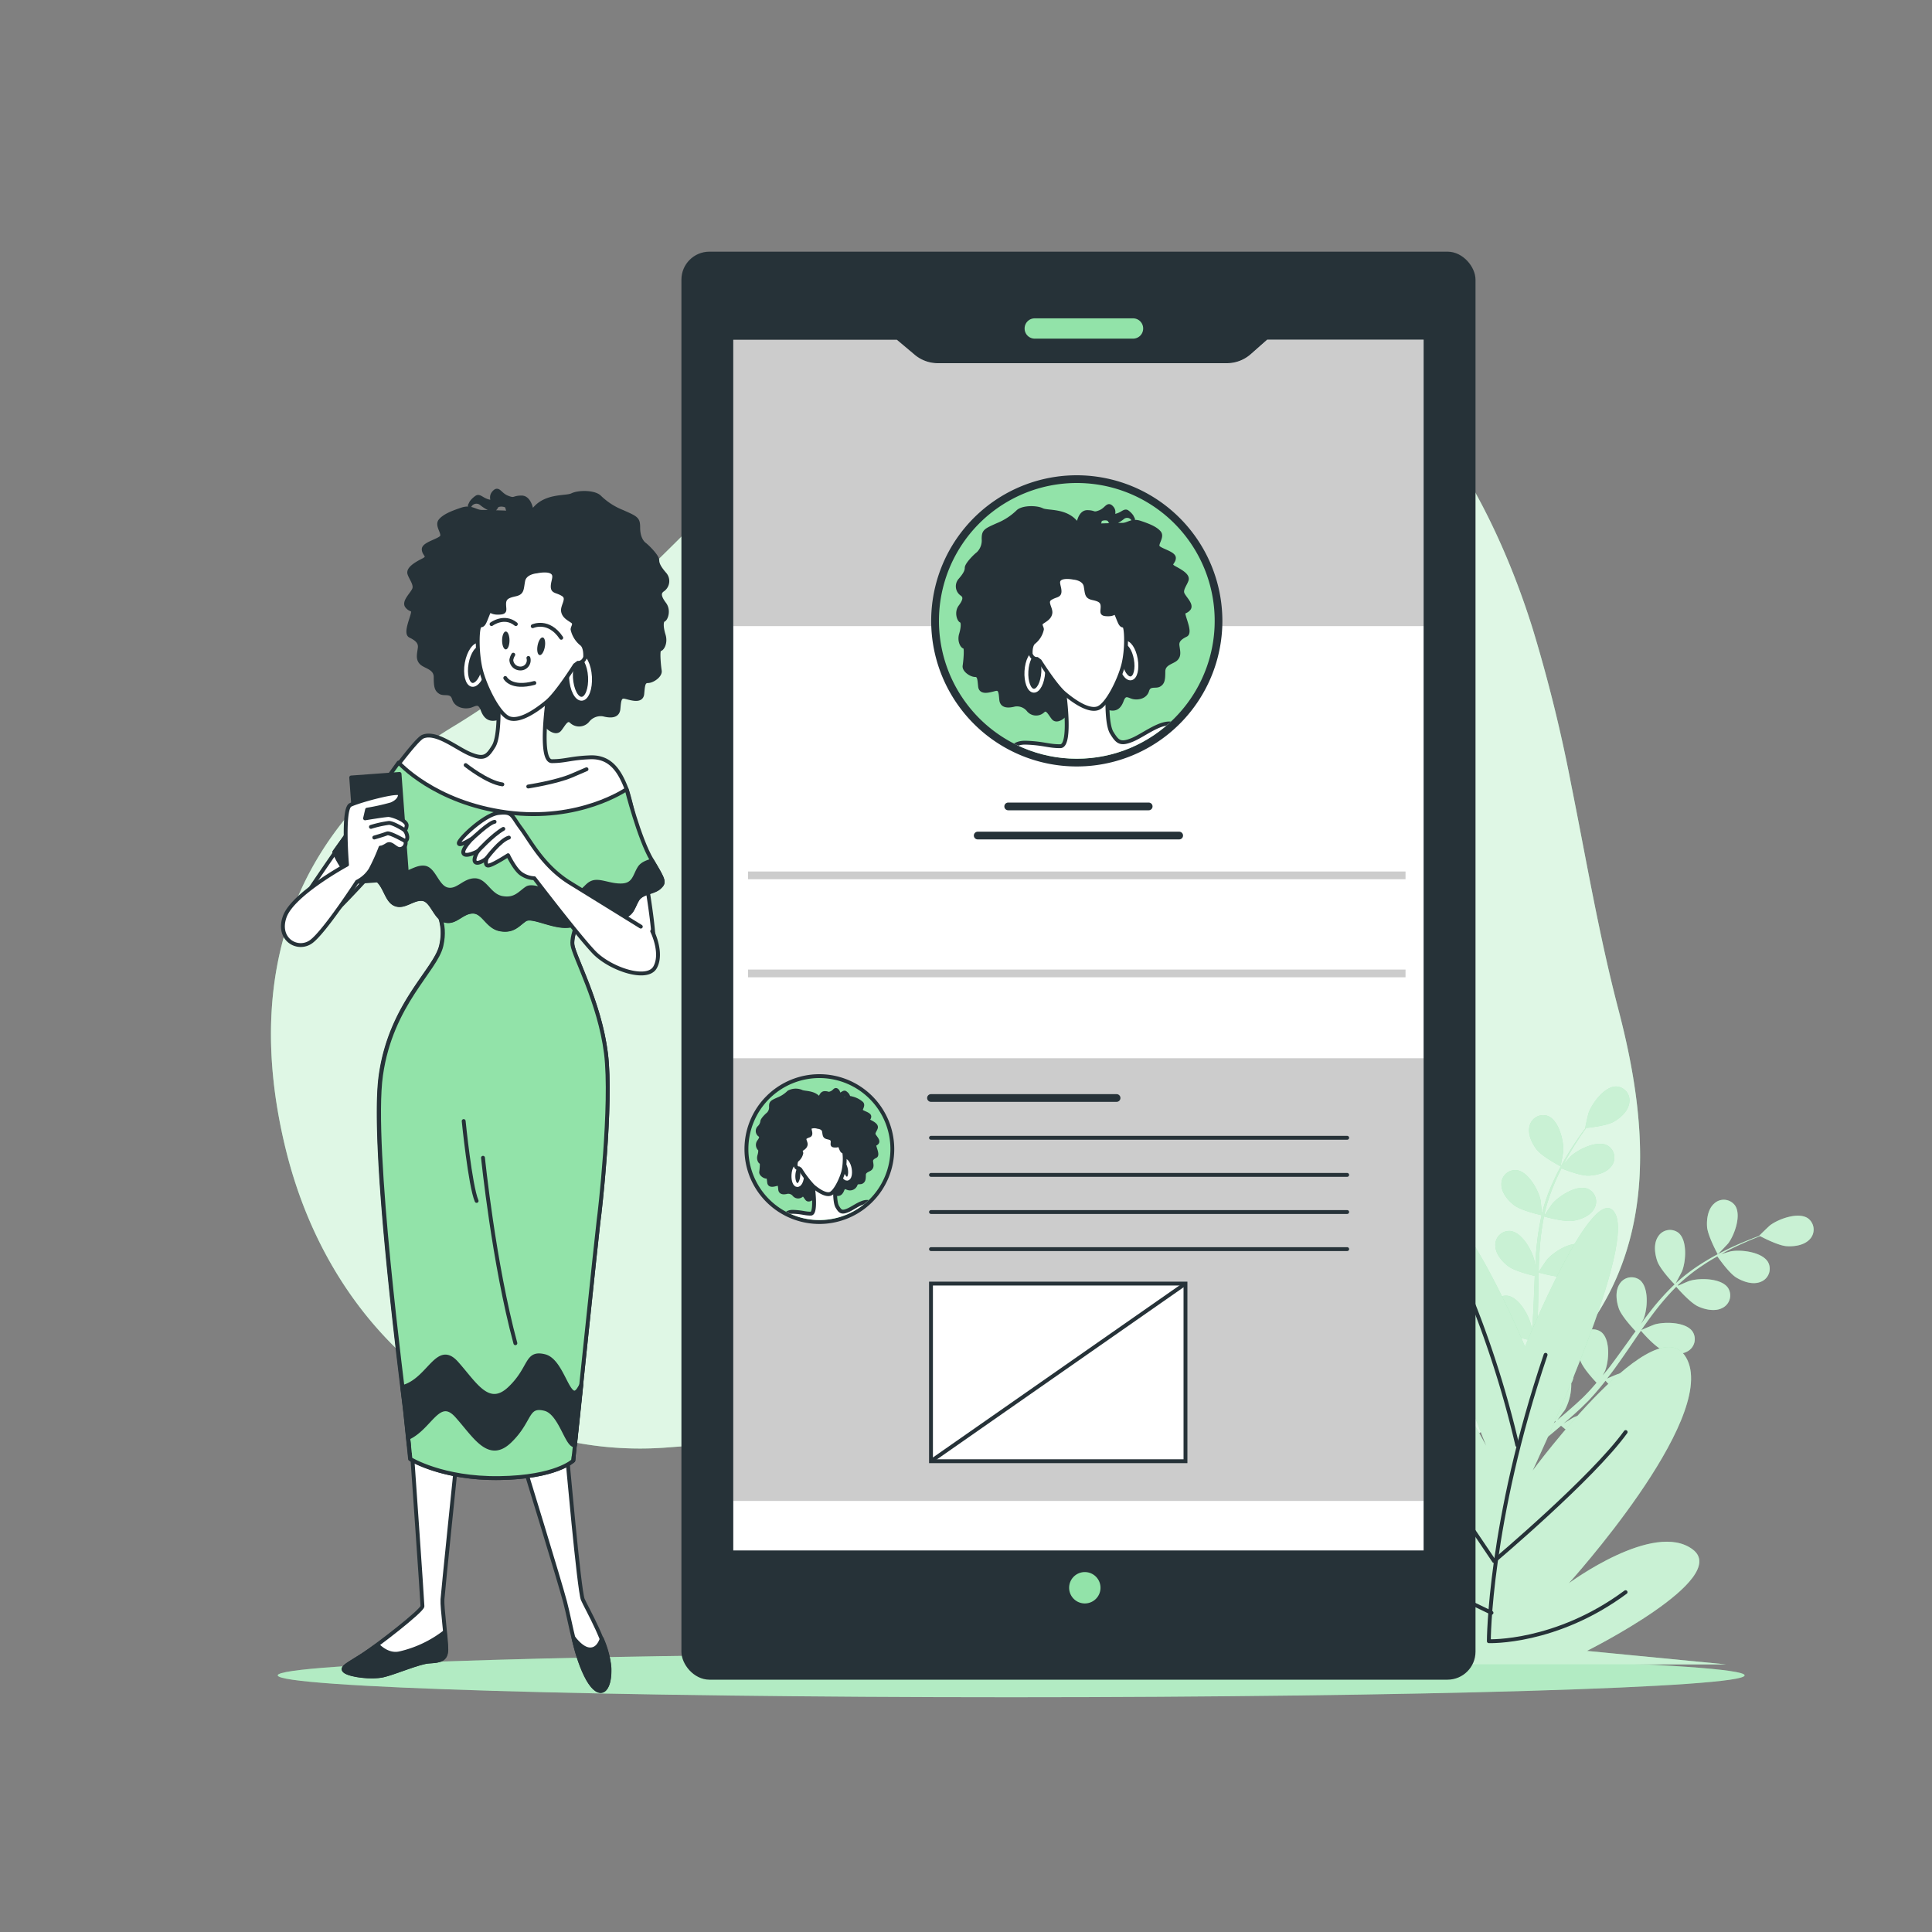 <svg xmlns="http://www.w3.org/2000/svg" xmlns:xlink="http://www.w3.org/1999/xlink" viewBox="0 0 500 500"><rect x="0" y="0" width="500" height="500" fill="#808080" stroke="none"/><defs><clippath id="clip-path"><circle cx="278.68" cy="160.67" r="35.68" style="fill:none"></circle></clippath><clippath id="clip-path-2"><circle cx="212.05" cy="297.38" r="18.37" transform="translate(-143.02 382.94) rotate(-68.06)" style="fill:none"></circle></clippath></defs><g id="background-simple"><path d="M406.64,203.15a391.85,391.85,0,0,0-10-40.48C384.58,124.14,360.55,85.14,319.4,72c-30.37-9.73-63.12-3.13-88.74,16.51-40.16,30.79-69.35,72.84-113.32,99.5-36.71,22.26-55.88,58.3-43.41,109.32s53.8,80.82,98.94,77.26c37.54-3,76.8.36,109.3,18.7,29,16.39,80.26,2.32,122.56-42.22,24.65-25.95,22.19-59,14.08-89.93C413.81,242,410.53,222.51,406.64,203.15Z" style="fill:#92E3A9"></path><path d="M406.64,203.15a391.85,391.85,0,0,0-10-40.48C384.58,124.14,360.55,85.14,319.4,72c-30.37-9.73-63.12-3.13-88.74,16.51-40.16,30.79-69.35,72.84-113.32,99.5-36.71,22.26-55.88,58.3-43.41,109.32s53.8,80.82,98.94,77.26c37.54-3,76.8.36,109.3,18.7,29,16.39,80.26,2.32,122.56-42.22,24.65-25.95,22.19-59,14.08-89.93C413.81,242,410.53,222.51,406.64,203.15Z" style="fill:#fff;opacity:0.7"></path></g><g id="Ground"><path d="M451.51,433.58c0,3.13-85,5.66-189.82,5.66s-189.82-2.53-189.82-5.66,85-5.65,189.82-5.65S451.51,430.46,451.51,433.58Z" style="fill:#92E3A9"></path><path d="M451.51,433.58c0,3.13-85,5.66-189.82,5.66s-189.82-2.53-189.82-5.66,85-5.65,189.82-5.65S451.51,430.46,451.51,433.58Z" style="fill:#fff;opacity:0.3"></path></g><g id="Plants"><path d="M444.56,324.61c0,.05,2.56-2.65,2.71-2.84,1.63-2.18,3.49-7.36,1.72-9.84a3.61,3.61,0,0,0-5.35-.46c-1.62,1.41-2,4-1.85,6.07C442,319.92,444.55,324.61,444.56,324.61Z" style="fill:#92E3A9"></path><path d="M467.91,315.31c-2.5-1.74-7.66.16-9.83,1.81-.19.14-2.86,2.7-2.82,2.73l.06,0c-.82.29-1.69.62-2.63,1-1.75.71-3.71,1.52-5.78,2.55a64.48,64.48,0,0,0-6.55,3.63,47.71,47.71,0,0,0-6.66,5.07l-.07.07c.44-.78,1.61-3,1.68-3.17,1-2.53,1.43-8-.93-9.95a3.61,3.61,0,0,0-5.28,1c-1.19,1.79-.86,4.43-.19,6.34.77,2.17,4.21,5.76,4.49,6a64.28,64.28,0,0,0-5.75,6.29c-1,1.29-2.06,2.62-3,4,.36-.68.68-1.29.72-1.38,1-2.54,1.43-8-.94-10a3.61,3.61,0,0,0-5.28,1c-1.19,1.8-.86,4.43-.19,6.35s3.57,5.06,4.34,5.88c-.37.52-.76,1-1.13,1.56-1.8,2.5-3.58,5-5.4,7.42-.64.85-1.31,1.66-2,2.47.32-.6.59-1.12.62-1.2,1-2.54,1.43-8-.93-10a3.62,3.62,0,0,0-5.29,1c-1.19,1.79-.86,4.42-.18,6.34s3.28,4.76,4.2,5.73c-.7.82-1.41,1.64-2.12,2.39-.5.51-.95,1-1.48,1.51L408,363.23c-1,.88-2,1.79-3,2.63-.69.59-1.37,1.13-2,1.69.65-.84,1.88-2.51,2-2.66a14,14,0,0,0,1.64-6.88,3.94,3.94,0,0,0,.34-.72,3.61,3.61,0,0,0-2.39-4.81c-3-.74-7.09,2.9-8.53,5.21-.08.14-.83,1.72-1.29,2.73.18-.63.36-1.24.54-1.9.35-1.29.67-2.59,1-4,.15-.68.29-1.36.44-2.06s.24-1.43.37-2.15c.26-1.68.44-3.39.58-5.12,1.13.31,5.16,1.36,7.18,1.05s4.49-1.26,5.52-3.15a3.62,3.62,0,0,0-1.64-5.12c-2.81-1.17-7.45,1.79-9.22,3.86-.11.13-1.21,1.76-1.8,2.67.08-1,.16-2.08.21-3.13.13-3.05.16-6.14.21-9.22l.06-2.82c.41.12,5.17,1.46,7.44,1.12,2-.31,4.48-1.26,5.51-3.15a3.62,3.62,0,0,0-1.63-5.12c-2.82-1.18-7.46,1.79-9.22,3.86-.14.16-1.72,2.5-2.09,3.12,0-2.07.12-4.14.27-6.17a63.05,63.05,0,0,1,1.09-8.17c.19.05,5.16,1.48,7.48,1.13,2-.31,4.49-1.26,5.51-3.15a3.6,3.6,0,0,0-1.63-5.12c-2.82-1.18-7.45,1.79-9.22,3.86-.12.14-1.33,1.92-1.88,2.79l-.16-.07a46.45,46.45,0,0,1,2.57-7.89c.58-1.41,1.21-2.72,1.86-4,.9.37,5,2,7.14,1.88s4.6-.76,5.83-2.53a3.61,3.61,0,0,0-1.06-5.26c-2.67-1.48-7.6,1-9.59,2.82-.11.11-1.09,1.26-1.8,2.11.3-.57.6-1.16.9-1.7,1.12-2,2.26-3.8,3.29-5.36.59-.89,1.15-1.68,1.67-2.42,1.07-.1,5.36-.58,7.17-1.62s3.73-2.79,4-4.93a3.6,3.6,0,0,0-3.36-4.18c-3.05-.08-6.31,4.36-7.21,6.93-.08.22-.9,3.83-.84,3.83h.06c-.52.7-1.07,1.45-1.65,2.28-1.07,1.55-2.25,3.31-3.42,5.32a63,63,0,0,0-3.45,6.64,46.75,46.75,0,0,0-2.76,7.9s0,.06,0,.09c-.06-.89-.3-3.38-.34-3.56-.57-2.67-3.24-7.48-6.27-7.79a3.6,3.6,0,0,0-3.87,3.72c0,2.15,1.72,4.17,3.34,5.4,1.83,1.38,6.69,2.47,7.07,2.56a64.59,64.59,0,0,0-1.32,8.42c-.16,1.65-.27,3.32-.35,5-.08-.77-.15-1.46-.17-1.55-.57-2.67-3.23-7.48-6.27-7.79a3.6,3.6,0,0,0-3.87,3.72c0,2.16,1.72,4.17,3.34,5.4s5.77,2.26,6.86,2.51c0,.64-.06,1.28-.08,1.93-.12,3.08-.22,6.15-.41,9.17-.07,1.06-.17,2.1-.28,3.15-.06-.69-.12-1.26-.14-1.35-.57-2.66-3.23-7.48-6.27-7.79a3.61,3.61,0,0,0-3.87,3.73c0,2.15,1.72,4.16,3.34,5.39s5.37,2.16,6.67,2.47c-.14,1.06-.27,2.13-.45,3.16-.14.7-.23,1.38-.41,2.07s-.32,1.38-.48,2.05c-.35,1.3-.71,2.63-1.09,3.88-.25.88-.51,1.71-.77,2.54.08-1.06.19-3.13.18-3.3-.16-2.72-2.06-7.88-5-8.65a3.61,3.61,0,0,0-4.39,3.09c-.33,2.13,1.07,4.39,2.49,5.84,1.56,1.61,6,3.37,6.56,3.59-.43,1.38-.87,2.72-1.3,4-1.48,4.35-2.89,7.92-3.9,10.4a2.77,2.77,0,0,0-.1.26l1.81,1,.2-.5c1-2.53,2.3-6.17,3.71-10.59.44-1.4.89-2.91,1.34-4.45a42.38,42.38,0,0,0,4.6.29c.55,2.23,3.1,5.9,3.44,6.37-1.13.91-2.23,1.78-3.28,2.59-3.64,2.81-6.78,5-9,6.53l-.26.17,2,1.1c2.16-1.55,5.05-3.7,8.37-6.38,1.15-.92,2.35-1.93,3.58-3,.44.38,4.1,3.48,6.25,4.1,2,.57,4.6.74,6.33-.55a3.62,3.62,0,0,0,.66-5.33c-2.07-2.25-7.52-1.5-10-.36-.15.07-1.65,1-2.59,1.57.5-.43,1-.84,1.5-1.29,1-.88,2-1.79,3.05-2.76l1.5-1.48c.52-.48,1-1.06,1.5-1.59,1.14-1.26,2.23-2.59,3.31-3.95.77.88,3.56,4,5.41,4.84s4.44,1.43,6.34.41a3.6,3.6,0,0,0,1.46-5.17c-1.7-2.53-7.2-2.62-9.82-1.86-.16,0-2,.79-3,1.23.64-.83,1.28-1.65,1.9-2.5,1.78-2.47,3.52-5,5.26-7.57.53-.78,1.07-1.55,1.61-2.32.27.32,3.5,4.07,5.58,5,1.85.85,4.44,1.43,6.34.41a3.61,3.61,0,0,0,1.46-5.17c-1.7-2.53-7.21-2.61-9.82-1.86-.2.06-2.82,1.14-3.47,1.45,1.19-1.7,2.38-3.38,3.63-5a65.5,65.5,0,0,1,5.42-6.21c.13.15,3.49,4.08,5.62,5.07,1.84.85,4.43,1.42,6.33.41a3.61,3.61,0,0,0,1.46-5.17c-1.7-2.53-7.2-2.62-9.82-1.87-.17,0-2.16.88-3.1,1.29l-.1-.14a45.65,45.65,0,0,1,6.5-5.16c1.26-.86,2.51-1.6,3.75-2.3.55.79,3.11,4.41,4.92,5.5s4.26,1.91,6.26,1.11a3.62,3.62,0,0,0,2-5c-1.42-2.7-6.88-3.39-9.56-2.93-.15,0-1.6.44-2.66.76.56-.3,1.14-.63,1.68-.91,2.05-1.07,4-1.92,5.71-2.67,1-.41,1.88-.76,2.72-1.09.95.5,4.8,2.47,6.88,2.6s4.65-.26,6.06-1.9A3.62,3.62,0,0,0,467.91,315.31Z" style="fill:#92E3A9"></path><path d="M397.67,297.47c1.46,1.89,6.21,4.37,6.21,4.37s.68-3.63.7-3.86c.15-2.72-1.15-8.07-4-9.17a3.61,3.61,0,0,0-4.72,2.57C395.3,293.45,396.43,295.85,397.67,297.47Z" style="fill:#92E3A9"></path><g style="opacity:0.5"><path d="M444.56,324.61c0,.05,2.56-2.65,2.71-2.84,1.63-2.18,3.49-7.36,1.72-9.84a3.61,3.61,0,0,0-5.35-.46c-1.62,1.41-2,4-1.85,6.07C442,319.92,444.55,324.61,444.56,324.61Z" style="fill:#fff"></path><path d="M467.91,315.31c-2.5-1.74-7.66.16-9.83,1.81-.19.14-2.86,2.7-2.82,2.73l.06,0c-.82.29-1.69.62-2.63,1-1.75.71-3.71,1.52-5.78,2.55a64.48,64.48,0,0,0-6.55,3.63,47.71,47.71,0,0,0-6.66,5.07l-.07.07c.44-.78,1.61-3,1.68-3.17,1-2.53,1.43-8-.93-9.95a3.61,3.61,0,0,0-5.28,1c-1.19,1.79-.86,4.43-.19,6.34.77,2.17,4.21,5.76,4.49,6a64.28,64.28,0,0,0-5.75,6.29c-1,1.29-2.06,2.62-3,4,.36-.68.68-1.29.72-1.38,1-2.54,1.43-8-.94-10a3.61,3.61,0,0,0-5.28,1c-1.19,1.8-.86,4.43-.19,6.35s3.57,5.06,4.34,5.88c-.37.52-.76,1-1.13,1.56-1.8,2.5-3.58,5-5.4,7.42-.64.85-1.31,1.66-2,2.47.32-.6.59-1.12.62-1.2,1-2.54,1.43-8-.93-10a3.62,3.62,0,0,0-5.29,1c-1.19,1.79-.86,4.42-.18,6.34s3.28,4.76,4.2,5.73c-.7.82-1.41,1.64-2.12,2.39-.5.51-.95,1-1.48,1.51L408,363.23c-1,.88-2,1.79-3,2.63-.69.59-1.37,1.13-2,1.69.65-.84,1.88-2.51,2-2.66a14,14,0,0,0,1.64-6.88,3.94,3.94,0,0,0,.34-.72,3.61,3.61,0,0,0-2.39-4.81c-3-.74-7.09,2.9-8.53,5.21-.08.14-.83,1.72-1.29,2.73.18-.63.36-1.24.54-1.9.35-1.29.67-2.59,1-4,.15-.68.29-1.36.44-2.06s.24-1.43.37-2.15c.26-1.68.44-3.39.58-5.12,1.13.31,5.16,1.36,7.18,1.05s4.49-1.26,5.52-3.15a3.62,3.62,0,0,0-1.64-5.12c-2.81-1.17-7.45,1.79-9.22,3.86-.11.13-1.21,1.76-1.8,2.67.08-1,.16-2.08.21-3.13.13-3.05.16-6.14.21-9.22l.06-2.82c.41.12,5.17,1.46,7.44,1.12,2-.31,4.48-1.26,5.51-3.15a3.62,3.62,0,0,0-1.63-5.12c-2.82-1.18-7.46,1.79-9.22,3.86-.14.16-1.72,2.5-2.09,3.12,0-2.07.12-4.14.27-6.17a63.05,63.05,0,0,1,1.09-8.17c.19.05,5.16,1.48,7.48,1.13,2-.31,4.49-1.26,5.51-3.15a3.6,3.6,0,0,0-1.63-5.12c-2.82-1.18-7.45,1.79-9.22,3.86-.12.14-1.33,1.92-1.88,2.79l-.16-.07a46.45,46.45,0,0,1,2.57-7.89c.58-1.41,1.21-2.72,1.86-4,.9.37,5,2,7.14,1.88s4.6-.76,5.83-2.53a3.61,3.61,0,0,0-1.06-5.26c-2.67-1.48-7.6,1-9.59,2.82-.11.11-1.09,1.26-1.8,2.11.3-.57.6-1.16.9-1.7,1.12-2,2.26-3.8,3.29-5.36.59-.89,1.15-1.68,1.67-2.42,1.07-.1,5.36-.58,7.17-1.62s3.73-2.79,4-4.93a3.6,3.6,0,0,0-3.36-4.18c-3.05-.08-6.31,4.36-7.21,6.93-.08.22-.9,3.83-.84,3.83h.06c-.52.7-1.07,1.45-1.65,2.28-1.07,1.55-2.25,3.31-3.42,5.32a63,63,0,0,0-3.45,6.64,46.75,46.75,0,0,0-2.76,7.9s0,.06,0,.09c-.06-.89-.3-3.38-.34-3.56-.57-2.67-3.24-7.48-6.27-7.79a3.6,3.6,0,0,0-3.87,3.72c0,2.15,1.72,4.17,3.34,5.4,1.83,1.38,6.69,2.47,7.07,2.56a64.59,64.59,0,0,0-1.32,8.42c-.16,1.65-.27,3.32-.35,5-.08-.77-.15-1.46-.17-1.55-.57-2.67-3.23-7.48-6.27-7.79a3.6,3.6,0,0,0-3.87,3.72c0,2.16,1.72,4.17,3.34,5.4s5.77,2.26,6.86,2.51c0,.64-.06,1.28-.08,1.93-.12,3.08-.22,6.15-.41,9.17-.07,1.06-.17,2.1-.28,3.15-.06-.69-.12-1.26-.14-1.35-.57-2.66-3.23-7.48-6.27-7.79a3.61,3.61,0,0,0-3.87,3.73c0,2.15,1.72,4.16,3.34,5.39s5.37,2.16,6.67,2.47c-.14,1.06-.27,2.13-.45,3.16-.14.7-.23,1.38-.41,2.07s-.32,1.38-.48,2.05c-.35,1.3-.71,2.63-1.09,3.88-.25.88-.51,1.71-.77,2.54.08-1.06.19-3.13.18-3.3-.16-2.72-2.06-7.88-5-8.65a3.61,3.61,0,0,0-4.39,3.09c-.33,2.13,1.07,4.39,2.49,5.84,1.56,1.61,6,3.37,6.56,3.59-.43,1.38-.87,2.72-1.3,4-1.48,4.35-2.89,7.92-3.9,10.4a2.77,2.77,0,0,0-.1.26l1.81,1,.2-.5c1-2.53,2.3-6.17,3.71-10.59.44-1.4.89-2.91,1.34-4.45a42.38,42.38,0,0,0,4.6.29c.55,2.23,3.1,5.9,3.44,6.37-1.13.91-2.23,1.78-3.28,2.59-3.64,2.81-6.78,5-9,6.53l-.26.17,2,1.1c2.16-1.55,5.05-3.7,8.37-6.38,1.15-.92,2.35-1.93,3.58-3,.44.38,4.1,3.48,6.25,4.1,2,.57,4.6.74,6.33-.55a3.62,3.62,0,0,0,.66-5.33c-2.07-2.25-7.52-1.5-10-.36-.15.07-1.65,1-2.59,1.57.5-.43,1-.84,1.5-1.29,1-.88,2-1.79,3.05-2.76l1.5-1.48c.52-.48,1-1.06,1.5-1.59,1.14-1.26,2.23-2.59,3.31-3.95.77.88,3.56,4,5.41,4.84s4.44,1.43,6.34.41a3.6,3.6,0,0,0,1.46-5.17c-1.7-2.53-7.2-2.62-9.82-1.86-.16,0-2,.79-3,1.23.64-.83,1.28-1.65,1.9-2.5,1.78-2.47,3.52-5,5.26-7.57.53-.78,1.07-1.55,1.61-2.32.27.32,3.5,4.07,5.58,5,1.85.85,4.44,1.43,6.34.41a3.61,3.61,0,0,0,1.46-5.17c-1.7-2.53-7.21-2.61-9.82-1.86-.2.06-2.82,1.14-3.47,1.45,1.19-1.7,2.38-3.38,3.63-5a65.5,65.5,0,0,1,5.42-6.21c.13.15,3.49,4.08,5.62,5.07,1.84.85,4.43,1.42,6.33.41a3.61,3.61,0,0,0,1.46-5.17c-1.7-2.53-7.2-2.62-9.82-1.87-.17,0-2.16.88-3.1,1.29l-.1-.14a45.65,45.65,0,0,1,6.5-5.16c1.26-.86,2.51-1.6,3.75-2.3.55.79,3.11,4.41,4.92,5.5s4.26,1.91,6.26,1.11a3.62,3.62,0,0,0,2-5c-1.42-2.7-6.88-3.39-9.56-2.93-.15,0-1.6.44-2.66.76.56-.3,1.14-.63,1.68-.91,2.05-1.07,4-1.92,5.71-2.67,1-.41,1.88-.76,2.72-1.09.95.5,4.8,2.47,6.88,2.6s4.65-.26,6.06-1.9A3.62,3.62,0,0,0,467.91,315.31Z" style="fill:#fff"></path><path d="M397.67,297.47c1.46,1.89,6.21,4.37,6.21,4.37s.68-3.63.7-3.86c.15-2.72-1.15-8.07-4-9.17a3.61,3.61,0,0,0-4.72,2.57C395.3,293.45,396.43,295.85,397.67,297.47Z" style="fill:#fff"></path></g><path d="M394.67,348.5S378,308.24,368.63,310s16,64.17,16,64.17-29.39-55.42-49.42-55.42S342.59,380,368,400.41c0,0-40.06-43.16-63.44-33.83s46.75,53.09,46.75,53.09-40.74-12.84-36.06-2.92,17.36,11.67,17.36,11.67l-46.08,2.33H446.76l-36.06-3.5s37.4-18.67,27.38-26.25S406,409.75,406,409.75s38.06-42,30.71-57.75-40.06,28.58-40.06,28.58,26.71-56.59,21.37-66.5S394.67,348.5,394.67,348.5Z" style="fill:#92E3A9"></path><path d="M394.67,348.5S378,308.24,368.63,310s16,64.17,16,64.17-29.39-55.42-49.42-55.42S342.59,380,368,400.41c0,0-40.06-43.16-63.44-33.83s46.75,53.09,46.75,53.09-40.74-12.84-36.06-2.92,17.36,11.67,17.36,11.67l-46.08,2.33H446.76l-36.06-3.5s37.4-18.67,27.38-26.25S406,409.75,406,409.75s38.06-42,30.71-57.75-40.06,28.58-40.06,28.58,26.71-56.59,21.37-66.5S394.67,348.5,394.67,348.5Z" style="fill:#fff;opacity:0.5"></path><path d="M400,350.62c-14.69,43.4-14.69,74.12-14.69,74.12s17.36.67,35.39-12.69" style="fill:none;stroke:#263238;stroke-linecap:round;stroke-linejoin:round"></path><path d="M392.67,374a260,260,0,0,0-12-38.06" style="fill:none;stroke:#263238;stroke-linecap:round;stroke-linejoin:round"></path><path d="M349.26,348.61,386.66,404s25.38-21.37,34.06-33.39" style="fill:none;stroke:#263238;stroke-linecap:round;stroke-linejoin:round"></path><path d="M386,417.39S346.59,398.7,330.57,388" style="fill:none;stroke:#263238;stroke-linecap:round;stroke-linejoin:round"></path></g><g id="Device"><rect x="176.85" y="65.63" width="204.51" height="368.57" rx="6.75" style="fill:#263238;stroke:#263238;stroke-miterlimit:10"></rect><path d="M293.24,87.64H267.78A2.61,2.61,0,0,1,265.17,85h0a2.61,2.61,0,0,1,2.61-2.61h25.46A2.61,2.61,0,0,1,295.85,85h0A2.61,2.61,0,0,1,293.24,87.64Z" style="fill:#92E3A9"></path><path d="M368.43,401.25H189.77V87.94h42.35l4.76,4A9.29,9.29,0,0,0,242.81,94h74.71a9.33,9.33,0,0,0,6.13-2.3l4.3-3.79h40.48Z" style="fill:#fff"></path><line x1="260.92" y1="208.7" x2="297.28" y2="208.7" style="fill:none;stroke:#263238;stroke-linecap:round;stroke-linejoin:round;stroke-width:2px"></line><line x1="253.03" y1="216.24" x2="305.17" y2="216.24" style="fill:none;stroke:#263238;stroke-linecap:round;stroke-linejoin:round;stroke-width:2px"></line><line x1="193.6" y1="226.54" x2="363.75" y2="226.54" style="fill:none;stroke:#000;stroke-miterlimit:10;stroke-width:2px;opacity:0.2"></line><line x1="193.6" y1="251.92" x2="363.75" y2="251.92" style="fill:none;stroke:#000;stroke-miterlimit:10;stroke-width:2px;opacity:0.2"></line><path d="M323.65,91.73a9.33,9.33,0,0,1-6.13,2.3H242.81a9.29,9.29,0,0,1-5.93-2.13l-4.76-4H189.77v74.14H368.43V87.94H328Z" style="opacity:0.2"></path><path d="M284.81,410.91a4.06,4.06,0,1,0-4.06,4.06A4.06,4.06,0,0,0,284.81,410.91Z" style="fill:#92E3A9"></path><path d="M278.68,197.35a36.68,36.68,0,1,1,36.67-36.68A36.72,36.72,0,0,1,278.68,197.35Z" style="fill:#92E3A9"></path><path d="M278.68,125A35.68,35.68,0,1,1,243,160.67,35.67,35.67,0,0,1,278.68,125m0-2a37.68,37.68,0,1,0,37.67,37.67A37.72,37.72,0,0,0,278.68,123Z" style="fill:#263238"></path><g style="clip-path:url(#clip-path)"><path d="M279,136s.36-3.47,2.37-3.47,1.46.73,3.28,0,2-2.37,3.1-1.09-.54,2.37,1.1,2,2.19-1.46,2.92-.91a5,5,0,0,1,1.09,1.1l.37.73a1.81,1.81,0,0,0-2.74-.37c-1.64,1.28-2.92,1.64-3.28.73s-2.56-.55-2.56,0a2.83,2.83,0,0,1-.54,1.28s4.92-.18,6.38-.18,2.37-1.28,4.56-.55,4,1.46,4.93,2.55-.73,2.74-.37,3.65,4.2,1.64,4.2,2.92S302.14,146,304,147s3.47,2,3.11,3.1-1.46,2.37-1.1,3.46,2.56,2.92,1.64,4-1.64.36-1.27,1.82,1.64,4.38.54,4.93-2.37,1.28-2.19,2.74.55,2.55-.36,3.46-3.29,1.1-3.29,3.29-.18,2.92-1.09,3.46-2.56-.36-3.1,1.46-2.74,2-3.83,1.65-2-1.1-2.74.91-1.83,2.37-3.29,2a4.27,4.27,0,0,0-4.19,1.27c-.73,1.1-2.74,1.1-3.83.37s-2-2.37-2.74-.91-2.74,2.92-3.65,1.82-1.64-2.92-2.74-1.82a2.57,2.57,0,0,1-3.65-.19,3.82,3.82,0,0,0-3.65-1.46c-1.46.37-3.28.55-3.46-1.27s-.18-3.11-1.64-2.74-3.65,1.09-3.84-.73-.18-2.92-1.27-2.92-2.92-1.28-2.74-2.37.55-4.93,0-4.93-1.46-1.46-.91-3.28.54-3.29,0-3.47-1.28-2.19-.19-3.65,1.46-2.55.37-3.28a2.43,2.43,0,0,1-.37-3.65c1.1-1.28,1.65-2.19,1.65-3.1s2.19-3.11,2.92-3.65a4.73,4.73,0,0,0,1.46-3.83c0-2,.36-2.19,3.65-3.65a16.27,16.27,0,0,0,5.29-3.47c1.27-1.1,4.74-1.1,6.2-.37S276.41,131.81,279,136Z" style="fill:#263238;stroke:#263238;stroke-linecap:round;stroke-linejoin:round"></path><path d="M265.64,173.7c-.16,2.72.69,5,1.89,5.06s2.31-2.08,2.46-4.81-.69-5-1.89-5.06S265.79,171,265.64,173.7Z" style="fill:none;stroke:#fff;stroke-linecap:round;stroke-linejoin:round"></path><path d="M289.85,171.33c.46,2.54,1.74,4.43,2.87,4.22s1.68-2.42,1.22-5-1.74-4.43-2.87-4.22S289.4,168.8,289.85,171.33Z" style="fill:none;stroke:#fff;stroke-linecap:round;stroke-linejoin:round"></path><path d="M259.19,199.69c1.47-6.28,3.44-7.6,6.46-7.48,4.56.18,5.65.91,8.75.91s.92-14.78.92-14.78a11.31,11.31,0,0,0,11.31,1.09s-.37,7.85,1.09,10.22,2.19,3.1,5.3,1.83,7.84-5.29,10.94-4c.92.38,3.6,3.64,7,12.23Z" style="fill:#fff;stroke:#263238;stroke-linecap:round;stroke-linejoin:round"></path><path d="M277.87,149.51s2.74.18,3.1,2.19.19,2.74,1.83,3.1,2.55.73,2.55,2.19-.55,2,1.46,2,1.64-1.28,2.37.55.92,2.37,1.65,2.37.91,6.38-.19,10.4-4.19,10.22-6.56,11-6-1.67-8.58-3.84c-2.33-1.94-6.39-8.39-6.39-8.39l-.73-.55s-1.09.19-1.64-1.27c0,0-.18-2.38.91-3.11a5.89,5.89,0,0,0,2-3.28c0-.55-.73-1.28,0-1.82s2-1.1,2.19-2.38-1.46-2.92,0-3.83,2.37-.55,2.37-1.82-.91-2.56.18-3.29S277.87,149.51,277.87,149.51Z" style="fill:#fff;stroke:#263238;stroke-linecap:round;stroke-linejoin:round"></path></g><rect x="189.77" y="273.87" width="178.66" height="114.57" style="opacity:0.2"></rect><line x1="240.94" y1="284.16" x2="288.97" y2="284.16" style="fill:none;stroke:#263238;stroke-linecap:round;stroke-linejoin:round;stroke-width:2px"></line><line x1="240.94" y1="294.46" x2="348.65" y2="294.46" style="fill:none;stroke:#263238;stroke-linecap:round;stroke-linejoin:round"></line><line x1="240.94" y1="304.06" x2="348.65" y2="304.06" style="fill:none;stroke:#263238;stroke-linecap:round;stroke-linejoin:round"></line><line x1="240.94" y1="313.67" x2="348.65" y2="313.67" style="fill:none;stroke:#263238;stroke-linecap:round;stroke-linejoin:round"></line><line x1="240.94" y1="323.27" x2="348.65" y2="323.27" style="fill:none;stroke:#263238;stroke-linecap:round;stroke-linejoin:round"></line><rect x="240.94" y="332.19" width="65.86" height="45.97" style="fill:#fff;stroke:#263238;stroke-miterlimit:10"></rect><line x1="240.94" y1="378.15" x2="306.8" y2="332.19" style="fill:#fff;stroke:#263238;stroke-miterlimit:10"></line><path d="M212.05,316.25a18.88,18.88,0,1,1,18.88-18.87A18.9,18.9,0,0,1,212.05,316.25Z" style="fill:#92E3A9"></path><path d="M212.05,279a18.38,18.38,0,1,1-18.37,18.38A18.38,18.38,0,0,1,212.05,279m0-1a19.38,19.38,0,1,0,19.38,19.38A19.39,19.39,0,0,0,212.05,278Z" style="fill:#263238"></path><g style="clip-path:url(#clip-path-2)"><path d="M212.2,284.67s.19-1.78,1.23-1.78.75.37,1.69,0,1-1.22,1.59-.57-.28,1.22.57,1,1.13-.76,1.5-.47a2.6,2.6,0,0,1,.57.56l.18.38a.93.93,0,0,0-1.41-.19c-.84.66-1.5.84-1.69.37s-1.31-.28-1.31,0a1.42,1.42,0,0,1-.28.66s2.53-.09,3.28-.09,1.23-.66,2.35-.28a5.77,5.77,0,0,1,2.54,1.31c.47.57-.37,1.41-.19,1.88s2.16.85,2.16,1.51-.84.84.1,1.31,1.78,1,1.6,1.6-.76,1.22-.57,1.78,1.32,1.51.85,2.07-.85.19-.66.94.85,2.26.28,2.54-1.22.66-1.13,1.41.29,1.31-.18,1.78-1.69.57-1.69,1.7-.1,1.5-.57,1.78-1.31-.19-1.6.75a1.55,1.55,0,0,1-2,.85c-.56-.19-1-.56-1.41.47s-.94,1.22-1.69,1a2.2,2.2,0,0,0-2.16.66,1.57,1.57,0,0,1-2,.19c-.56-.38-1-1.22-1.41-.47s-1.41,1.5-1.88.94-.84-1.51-1.41-.94a1.32,1.32,0,0,1-1.87-.1,2,2,0,0,0-1.88-.75c-.76.19-1.7.28-1.79-.65s-.09-1.6-.85-1.41-1.88.56-2-.38-.09-1.5-.66-1.5-1.5-.66-1.41-1.23.29-2.53,0-2.53-.75-.76-.47-1.69.29-1.7,0-1.79a1.46,1.46,0,0,1-.09-1.88c.56-.75.75-1.32.19-1.69a1.25,1.25,0,0,1-.19-1.88,2.69,2.69,0,0,0,.85-1.6c0-.47,1.12-1.6,1.5-1.88a2.44,2.44,0,0,0,.75-2c0-1,.19-1.13,1.88-1.88a8.24,8.24,0,0,0,2.73-1.79,3.82,3.82,0,0,1,3.19-.19C208.16,283,210.89,282.51,212.2,284.67Z" style="fill:#263238;stroke:#263238;stroke-linecap:round;stroke-linejoin:round"></path><path d="M205.34,304.08c-.08,1.41.35,2.58,1,2.61s1.19-1.07,1.27-2.48-.35-2.57-1-2.6S205.42,302.68,205.34,304.08Z" style="fill:none;stroke:#fff;stroke-linecap:round;stroke-linejoin:round"></path><path d="M217.81,302.87c.24,1.3.9,2.27,1.48,2.17s.86-1.25.63-2.55-.9-2.28-1.48-2.18S217.58,301.56,217.81,302.87Z" style="fill:none;stroke:#fff;stroke-linecap:round;stroke-linejoin:round"></path><path d="M202,317.47c.75-3.23,1.77-3.91,3.32-3.85,2.35.09,2.92.47,4.51.47s.47-7.61.47-7.61a5.85,5.85,0,0,0,5.83.56s-.19,4,.56,5.26,1.13,1.6,2.73.94,4-2.72,5.64-2.07c.47.2,1.85,1.88,3.58,6.3Z" style="fill:#fff;stroke:#263238;stroke-linecap:round;stroke-linejoin:round"></path><path d="M211.64,291.63s1.41.09,1.6,1.12.09,1.41.94,1.6,1.31.38,1.31,1.13-.28,1,.75,1,.85-.65,1.23.29.47,1.22.84,1.22.47,3.29-.09,5.35-2.16,5.27-3.38,5.64-3.08-.86-4.42-2a27,27,0,0,1-3.29-4.32l-.38-.29s-.56.1-.84-.65c0,0-.1-1.23.47-1.6a3.08,3.08,0,0,0,1-1.69c0-.28-.38-.66,0-.94s1-.57,1.13-1.22-.75-1.51,0-2,1.22-.28,1.22-.94-.47-1.31.09-1.69A2.94,2.94,0,0,1,211.64,291.63Z" style="fill:#fff;stroke:#263238;stroke-linecap:round;stroke-linejoin:round"></path></g></g><g id="Character"><path d="M137.66,132.66s-.41-3.91-2.67-3.91-1.64.82-3.7,0-2.26-2.67-3.5-1.23.62,2.67-1.23,2.26-2.47-1.65-3.29-1A5.72,5.72,0,0,0,122,130l-.41.83a2,2,0,0,1,3.09-.42c1.85,1.44,3.29,1.86,3.7.83s2.88-.62,2.88,0a3.2,3.2,0,0,0,.62,1.44s-5.56-.21-7.2-.21-2.68-1.44-5.14-.62-4.53,1.65-5.56,2.88.83,3.09.41,4.12-4.73,1.85-4.73,3.29,1.86,1.85-.2,2.88-3.91,2.26-3.5,3.49,1.65,2.68,1.24,3.91-2.88,3.29-1.85,4.52,1.85.42,1.43,2.06-1.85,4.94-.61,5.55,2.67,1.44,2.47,3.09-.62,2.88.41,3.91,3.7,1.23,3.7,3.7.2,3.29,1.23,3.91,2.88-.41,3.5,1.64,3.08,2.26,4.32,1.85,2.26-1.23,3.08,1,2.06,2.67,3.7,2.26,3.91.21,4.74,1.44,3.08,1.24,4.31.41,2.27-2.67,3.09-1,3.08,3.29,4.11,2.05,1.85-3.29,3.09-2.05a2.9,2.9,0,0,0,4.11-.21,4.29,4.29,0,0,1,4.11-1.65c1.65.42,3.71.62,3.91-1.43s.21-3.5,1.85-3.09,4.12,1.23,4.32-.82.21-3.29,1.44-3.29,3.29-1.44,3.09-2.68-.62-5.55,0-5.55,1.64-1.64,1-3.7-.61-3.7,0-3.91,1.44-2.47.21-4.11-1.65-2.88-.41-3.7a2.74,2.74,0,0,0,.41-4.12c-1.23-1.44-1.85-2.47-1.85-3.49s-2.47-3.5-3.29-4.12-1.65-2-1.65-4.32-.41-2.46-4.11-4.11a17.86,17.86,0,0,1-6-3.91c-1.44-1.23-5.35-1.23-7-.41S140.54,127.93,137.66,132.66Z" style="fill:#263238;stroke:#263238;stroke-linecap:round;stroke-linejoin:round"></path><path d="M152.69,175.14c.18,3.07-.78,5.62-2.13,5.7s-2.6-2.35-2.78-5.42.77-5.62,2.13-5.7S152.51,172.07,152.69,175.14Z" style="fill:none;stroke:#fff;stroke-linecap:round;stroke-linejoin:round"></path><path d="M125.39,172.47c-.51,2.86-2,5-3.23,4.76s-1.89-2.73-1.38-5.59,2-5,3.24-4.75S125.9,169.62,125.39,172.47Z" style="fill:none;stroke:#fff;stroke-linecap:round;stroke-linejoin:round"></path><path d="M106.62,375.94s2.71,38.59,2.71,39.74-11.71,10.2-15.48,12.66-5.9,3.27-4.42,4.25,6.71,1.64,9.66,1,9.33-3.44,12-3.6,4.42-.33,4.42-3.12-1.14-10.8-1-12.93,3.6-35.69,3.6-35.69Z" style="fill:#fff;stroke:#263238;stroke-linecap:round;stroke-linejoin:round"></path><path d="M111,430c2.62-.17,4.42-.33,4.42-3.12,0-1-.15-2.68-.33-4.51a29.81,29.81,0,0,1-11.62,5.5c-2.76.65-5-1.33-5.77-2.13-1.52,1-2.92,2-3.89,2.62-3.77,2.45-5.9,3.27-4.42,4.25s6.71,1.64,9.66,1S108.42,430.14,111,430Z" style="fill:#263238;stroke:#263238;stroke-linecap:round;stroke-linejoin:round"></path><path d="M135.6,379.22s9.17,29.8,10.64,35.36,2.79,14.58,5.9,20,5.73,3.11,5.56-2.78-5.89-15.56-6.87-17.85-4.1-37.66-4.1-37.66S140.51,379.22,135.6,379.22Z" style="fill:#fff;stroke:#263238;stroke-linecap:round;stroke-linejoin:round"></path><path d="M153,426.86c-1.67.17-3.33-1.4-4.57-3a42.25,42.25,0,0,0,3.75,10.68c3.11,5.4,5.73,3.11,5.56-2.78a24,24,0,0,0-2-7.68C155.25,425.48,154.45,426.72,153,426.86Z" style="fill:#263238;stroke:#263238;stroke-linecap:round;stroke-linejoin:round"></path><path d="M129,181.6s.41,8.85-1.24,11.52-2.47,3.5-6,2.06-8.85-6-12.34-4.53-29.62,39.9-31.67,43.19-2.27,7.82,1.64,7.82,29-29.62,29-29.62,1,11.93,2.67,17.69,4.53,8.64,3.09,15-13,15-15.63,33.53,5.76,81.64,6.37,87.4,1.24,11.93,1.24,11.93,8.22,5.14,23,4.94S148.36,378,148.36,378s6.37-61.08,6.58-62.31,3.53-29.93,1.88-43.1-8.26-25-8.67-28.06,3.09-9.67,3.29-12.75,2.88-8.85,2.88-8.85,3.7,22.42,6,24.48,8.84,3.49,8.84-3.71-5.14-34.55-7-39.48-4.32-8.44-9.46-8.23-6.38,1-9.87,1-1-16.66-1-16.66A12.75,12.75,0,0,1,129,181.6Z" style="fill:#fff;stroke:#263238;stroke-linecap:round;stroke-linejoin:round"></path><path d="M148.36,378s6.37-61.08,6.58-62.31,3.53-29.93,1.88-43.1-8.26-25-8.67-28.06c-.37-2.8,2.46-8.46,3.15-11.79-22.54,4.09-34.62.29-40-2.54,1.66,5.44,4.34,8.34,2.94,14.53-1.44,6.38-13,15-15.63,33.53s5.76,81.64,6.37,87.4,1.24,11.93,1.24,11.93,8.22,5.14,23,4.94S148.36,378,148.36,378Z" style="fill:#92E3A9;stroke:#263238;stroke-linecap:round;stroke-linejoin:round"></path><path d="M105.64,372.12c5.79-2.66,7.88-10.9,12.56-5.71s8.27,11.87,13.78,6.53,4.14-9.5,9-8.32c4.13,1,5.73,9.84,7.83,9.41.38-3.57,1-9.21,1.64-15.61l-.51.86c-2.76,4.75-4.13-7.12-9-8.31s-3.45,3-9,8.31-9-1.19-13.78-6.53-6.89,3.56-13.1,5.94a4.56,4.56,0,0,1-.95.24c.42,3.43.72,5.82.81,6.74.27,2.5.54,5.07.76,7.18C105.69,372.61,105.67,372.37,105.64,372.12Z" style="fill:#263238;stroke:#263238;stroke-linecap:round;stroke-linejoin:round"></path><path d="M125,299.63s2.79,27.37,8.38,48" style="fill:none;stroke:#263238;stroke-linecap:round;stroke-linejoin:round"></path><path d="M120,290.13s1.68,16.76,3.35,20.67" style="fill:none;stroke:#263238;stroke-linecap:round;stroke-linejoin:round"></path><path d="M103.16,197.35s9.19,10.37,28,12.89,31-6,31-6,3.25,12.82,6.51,18.3,3.41,5.78,1.93,7.12-4.45,1.18-5.63,3.11-1.33,4.3-4.45,4.44-5.77-1.48-7.7-.74-1.93,2.82-5.93,3.11-9.18-2.81-11-1.63-3,3.12-6.37,2.52-4.3-4.59-7.12-4.59-4.44,3-7.11,2.37-3.41-5.33-5.92-5.63-4.75,2.37-7.12,1.33-2.52-5.18-5.18-6.66-5.49-.6-7.12-1.63-3.4-5.19-3.4-5.19Z" style="fill:#92E3A9;stroke:#263238;stroke-linecap:round;stroke-linejoin:round"></path><path d="M168.75,222.69c-1.28.43-2.61.84-3.31,2-1.19,1.93-1.33,4.3-4.45,4.45s-5.77-1.48-7.7-.74-1.93,2.81-5.93,3.11-9.18-2.82-11-1.63-3,3.11-6.37,2.52-4.3-4.6-7.12-4.6-4.44,3-7.11,2.37-3.41-5.33-5.92-5.63-4.75,2.37-7.12,1.34-2.52-5.19-5.18-6.67-5.49-.59-7.12-1.63a4.75,4.75,0,0,1-1.06-1.05l-2.83,4s1.77,4.15,3.4,5.19,4.45.14,7.12,1.63,2.81,5.63,5.18,6.66,4.6-1.63,7.12-1.33,3.25,5,5.92,5.63,4.3-2.37,7.11-2.37,3.71,4,7.12,4.59,4.59-1.33,6.37-2.52,7,1.93,11,1.63,4-2.37,5.93-3.11,4.59.89,7.7.74,3.26-2.52,4.45-4.44,4.15-1.78,5.63-3.11S171.91,228,168.75,222.69Z" style="fill:#263238;stroke:#263238;stroke-linecap:round;stroke-linejoin:round"></path><path d="M165.84,239.81s-11.31-7-18.3-11.31-10.29-10.9-12.76-14.2-2.05-4.31-5.75-3.9-10.29,6.78-10.29,7.81,3.5-1.23,3.5-1.23-2.88,2.88-2.26,3.91,3.7-.62,3.7-.62-1.44,2.26-.62,2.88,2.88-1,2.88-1-.62,1.85.41,1.85,5.14-2.67,5.14-2.67,1.65,3.49,3.29,4.73a6.46,6.46,0,0,0,3.5,1.23s11.31,14.81,15.43,19.13,13.77,7.61,15.83,3.91-.75-9.34-.75-9.34" style="fill:#fff;stroke:#263238;stroke-linecap:round;stroke-linejoin:round"></path><path d="M125.94,222.12s3.5-4.73,5.76-5.35" style="fill:none;stroke:#263238;stroke-linecap:round;stroke-linejoin:round"></path><path d="M123.68,220.27s3.7-4.11,6.58-5.76" style="fill:none;stroke:#263238;stroke-linecap:round;stroke-linejoin:round"></path><path d="M122.24,217s4.32-4.12,5.76-4.32" style="fill:none;stroke:#263238;stroke-linecap:round;stroke-linejoin:round"></path><rect x="91.87" y="200.71" width="12.55" height="27.07" transform="translate(-15.4 7.75) rotate(-4.19)" style="fill:#263238;stroke:#263238;stroke-linecap:round;stroke-linejoin:round"></rect><path d="M89.81,223.77s-1.21-14.41.87-15.45,12.84-4,12.84-2.78-1,2.09-2.25,2.61A55,55,0,0,1,95,209.54l-.52,2.25s5.21-.86,6.07-.86,4.86,1.38,4.69,2.77-.69,1-.69,1a3.13,3.13,0,0,1,.86,1.91c0,1-.52,1-.52,1h0a1.58,1.58,0,0,1-1.36,2.12c-1.22.09-2.17-1.86-3.36-1.1-1.35.86-1.7.72-1.7.72a50.06,50.06,0,0,1-2.6,5.73,8.75,8.75,0,0,1-3.47,3.12s-8.34,12.85-11.81,15.45-9-.49-6.91-6.39S89.81,223.77,89.81,223.77Z" style="fill:#fff;stroke:#263238;stroke-linecap:round;stroke-linejoin:round"></path><path d="M104.57,214.74s-2.72-1.77-3.93-1.77A28.19,28.19,0,0,0,96,214" style="fill:none;stroke:#263238;stroke-linecap:round;stroke-linejoin:round"></path><path d="M104.91,217.69s-4-2.3-4.72-2-3.33,1.06-3.33,1.06" style="fill:none;stroke:#263238;stroke-linecap:round;stroke-linejoin:round"></path><path d="M105.85,374.12c0-.36-.08-.75-.12-1.15C105.77,373.38,105.81,373.76,105.85,374.12Z" style="fill:#263238;stroke:#263238;stroke-linecap:round;stroke-linejoin:round"></path><path d="M148.39,377.69c0-.21.06-.53.1-.95C148.45,377.16,148.41,377.48,148.39,377.69Z" style="fill:#263238;stroke:#263238;stroke-linecap:round;stroke-linejoin:round"></path><path d="M148.36,378v0Z" style="fill:#263238;stroke:#263238;stroke-linecap:round;stroke-linejoin:round"></path><path d="M106.08,376.44l0-.16Z" style="fill:#263238;stroke:#263238;stroke-linecap:round;stroke-linejoin:round"></path><path d="M120.51,198s5.59,4.47,9.5,5" style="fill:none;stroke:#263238;stroke-linecap:round;stroke-linejoin:round"></path><path d="M136.71,203.55s7.26-1.12,11.17-2.79l3.91-1.68" style="fill:none;stroke:#263238;stroke-linecap:round;stroke-linejoin:round"></path><path d="M138.9,147.88s-3.09.2-3.5,2.46-.2,3.09-2.05,3.5-2.88.82-2.88,2.47.61,2.26-1.65,2.26-1.85-1.44-2.67.62-1,2.67-1.85,2.67-1,7.2.2,11.72,4.73,11.52,7.41,12.34,6.73-1.88,9.66-4.32c2.63-2.19,7.2-9.46,7.2-9.46l.82-.61s1.24.2,1.85-1.44c0,0,.21-2.68-1-3.5a6.68,6.68,0,0,1-2.26-3.7c0-.62.83-1.44,0-2.06s-2.26-1.23-2.47-2.67,1.65-3.29,0-4.32-2.67-.62-2.67-2.06,1-2.88-.2-3.7S138.9,147.88,138.9,147.88Z" style="fill:#fff;stroke:#263238;stroke-linecap:round;stroke-linejoin:round"></path><ellipse cx="130.9" cy="165.75" rx="0.96" ry="2.32" style="fill:#263238"></ellipse><path d="M141,167.43c-.23,1.26-.83,2.21-1.35,2.11s-.76-1.19-.53-2.45.83-2.21,1.35-2.12S141.23,166.16,141,167.43Z" style="fill:#263238"></path><path d="M130.76,175.46s1.51,2.93,7.53,1.29" style="fill:none;stroke:#263238;stroke-linecap:round;stroke-linejoin:round"></path><path d="M127.21,161.52s3.28-2.46,6.29,0" style="fill:none;stroke:#263238;stroke-linecap:round;stroke-linejoin:round"></path><path d="M137.87,162.06s4.1-1.91,7.38,3" style="fill:none;stroke:#263238;stroke-linecap:round;stroke-linejoin:round"></path><path d="M132.84,169.43a3.73,3.73,0,0,0-.51,1.36,2.31,2.31,0,0,0,2.21,2.21,2.13,2.13,0,0,0,2.21-2.72" style="fill:none;stroke:#263238;stroke-linecap:round;stroke-linejoin:round"></path></g></svg>